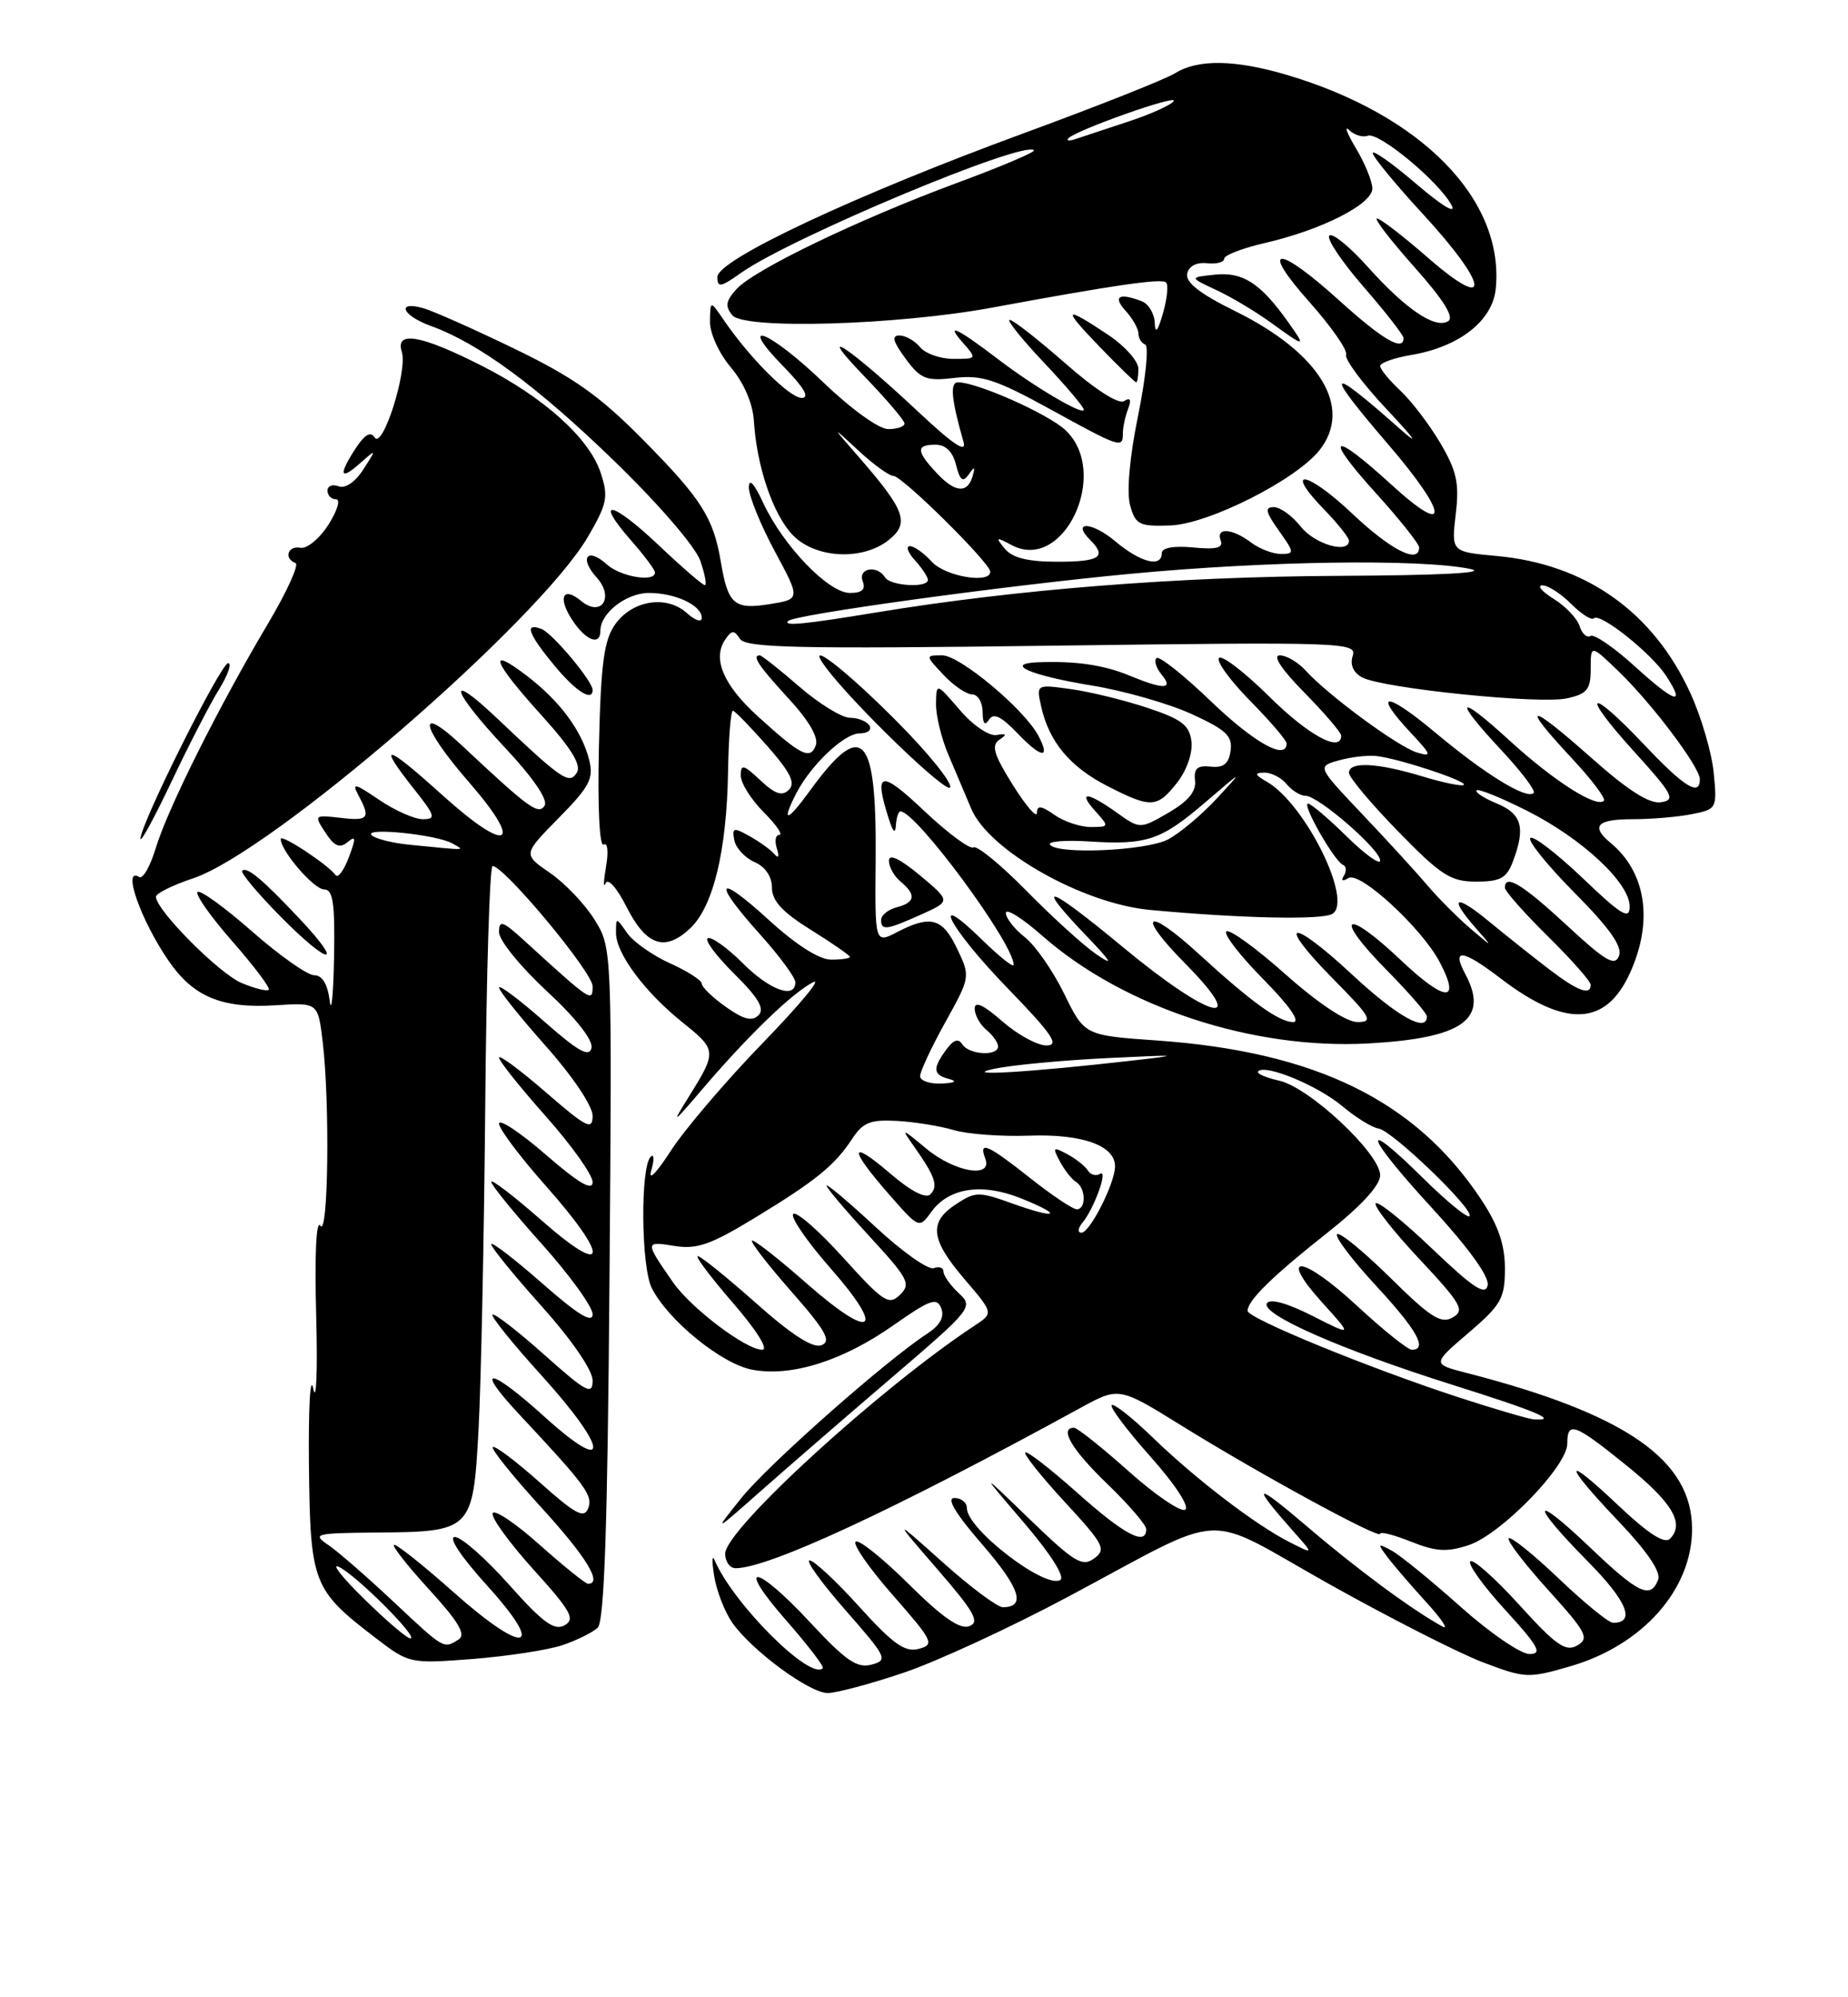 <?xml version="1.0" encoding="UTF-8" standalone="no"?>
<!DOCTYPE svg PUBLIC "-//W3C//DTD SVG 1.1//EN" "http://www.w3.org/Graphics/SVG/1.1/DTD/svg11.dtd" >
<svg xmlns="http://www.w3.org/2000/svg" xmlns:xlink="http://www.w3.org/1999/xlink" version="1.1" viewBox="0 0 237 256">
 <g >
 <path fill="currentColor"
d=" M 115.82 214.42 C 120.05 213.01 129.57 208.61 137.00 204.65 C 157.86 193.53 153.89 193.74 170.31 202.95 C 178.11 207.32 187.04 211.87 190.15 213.05 C 195.59 215.12 196.00 215.14 201.39 213.57 C 210.66 210.88 217.00 203.74 217.00 195.98 C 217.00 187.11 208.50 181.23 188.08 175.97 C 183.66 174.83 183.66 174.83 188.33 170.84 C 192.53 167.24 193.00 166.42 193.00 162.59 C 193.00 159.53 192.15 157.06 189.96 153.75 C 181.56 141.07 168.76 134.80 148.37 133.36 C 139.09 132.71 139.09 132.71 136.48 127.38 C 135.05 124.45 132.78 121.18 131.44 120.13 C 130.10 119.08 129.00 117.68 129.00 117.02 C 129.00 116.37 131.11 117.68 133.68 119.95 C 144.07 129.09 160.64 134.56 175.50 133.74 C 187.62 133.07 191.02 130.64 187.92 124.85 C 186.12 121.49 187.56 121.67 192.48 125.43 C 200.76 131.75 205.95 131.53 209.04 124.71 C 212.05 118.10 211.12 111.83 206.57 108.05 C 203.96 105.89 204.78 105.00 209.38 105.00 C 211.78 105.00 215.21 104.71 216.99 104.35 C 220.17 103.72 220.22 103.62 219.78 99.06 C 219.53 96.50 218.19 91.91 216.80 88.87 C 212.02 78.42 203.36 72.30 191.93 71.26 C 186.13 70.73 186.13 70.73 186.69 65.93 C 187.17 61.95 186.83 60.39 184.73 56.81 C 183.33 54.44 181.02 51.41 179.60 50.08 C 178.17 48.74 177.00 47.32 177.00 46.91 C 177.00 46.51 178.79 45.87 180.98 45.50 C 187.17 44.46 191.44 41.10 191.83 36.97 C 192.93 25.57 182.33 14.74 165.07 9.61 C 158.41 7.64 153.64 7.56 150.71 9.38 C 149.50 10.14 140.85 13.57 131.50 17.00 C 109.75 24.97 92.00 33.29 92.00 35.50 C 92.00 36.90 92.42 36.83 95.00 35.00 C 101.28 30.53 131.30 17.96 132.60 19.26 C 132.81 19.48 128.38 21.36 122.74 23.44 C 110.03 28.15 96.71 34.56 94.44 37.07 C 93.08 38.57 92.97 39.26 93.92 40.41 C 95.46 42.26 115.10 41.68 127.28 39.42 C 143.06 36.51 148.99 35.65 149.55 36.21 C 149.86 36.53 149.68 38.29 149.15 40.14 C 148.48 42.48 148.15 42.85 148.09 41.36 C 148.04 40.18 147.29 38.94 146.42 38.61 C 143.51 37.49 142.67 37.98 144.35 39.83 C 145.26 40.83 146.00 42.15 146.00 42.75 C 146.00 43.34 146.39 43.98 146.87 44.17 C 147.35 44.35 146.94 48.44 145.96 53.25 C 144.87 58.58 144.47 63.07 144.93 64.75 C 145.62 67.25 146.08 67.49 150.09 67.35 C 154.97 67.18 166.22 61.51 169.23 57.69 C 173.54 52.23 169.28 45.23 158.37 39.86 C 153.90 37.66 152.02 36.19 152.25 35.09 C 152.45 34.12 153.44 33.59 154.79 33.74 C 156.01 33.87 157.00 33.61 157.00 33.16 C 157.00 32.71 159.36 31.80 162.25 31.14 C 169.52 29.46 176.00 26.17 176.00 24.16 C 175.99 23.25 175.05 20.93 173.89 19.00 C 172.74 17.07 172.35 16.03 173.02 16.67 C 173.69 17.32 174.77 17.64 175.41 17.40 C 176.80 16.86 184.54 23.27 186.15 26.29 C 186.82 27.53 184.96 26.41 181.64 23.58 C 178.54 20.93 176.02 19.15 176.05 19.63 C 176.07 20.11 178.99 23.65 182.54 27.50 C 190.95 36.63 191.35 40.18 183.17 33.07 C 179.97 30.28 177.01 28.00 176.59 28.00 C 176.18 28.00 178.33 30.80 181.38 34.22 C 185.15 38.45 186.53 40.67 185.72 41.17 C 184.05 42.20 180.25 39.62 175.35 34.14 C 173.06 31.59 170.87 29.81 170.48 30.20 C 170.09 30.58 172.07 33.54 174.89 36.78 C 177.70 40.01 180.00 42.96 180.00 43.33 C 180.00 45.11 177.28 43.52 171.74 38.50 C 163.78 31.30 161.44 31.43 167.93 38.71 C 170.73 41.86 172.85 44.89 172.63 45.46 C 172.41 46.03 174.77 49.20 177.87 52.49 C 181.54 56.40 182.11 57.25 179.50 54.94 C 170.14 46.64 169.68 47.25 178.00 56.92 C 185.77 65.95 186.02 69.05 178.42 62.10 C 170.76 55.10 169.65 55.69 176.42 63.17 C 179.49 66.56 182.00 69.71 182.00 70.17 C 182.00 72.35 178.37 70.51 173.43 65.84 C 167.58 60.31 164.53 59.86 169.82 65.31 C 171.57 67.12 173.00 68.91 173.00 69.30 C 173.00 71.04 168.59 69.75 166.82 67.50 C 165.74 66.12 164.18 65.00 163.36 65.00 C 162.17 65.00 162.31 65.62 164.00 68.00 C 166.02 70.84 166.04 71.00 164.26 71.00 C 163.23 71.00 161.51 70.34 160.44 69.53 C 158.03 67.71 155.90 67.57 156.55 69.28 C 156.92 70.22 155.99 70.46 153.02 70.17 C 150.52 69.93 149.00 70.21 149.00 70.89 C 149.00 72.80 146.28 72.11 143.03 69.38 C 140.06 66.87 137.34 66.74 139.82 69.22 C 141.98 71.38 141.05 72.00 135.62 72.00 C 131.82 72.00 129.84 71.51 128.87 70.34 C 127.63 68.83 127.71 68.78 129.75 69.87 C 136.43 73.43 142.44 60.58 136.64 55.13 C 134.42 53.05 125.32 49.00 122.86 49.00 C 121.80 49.00 122.00 51.17 123.57 56.65 C 123.99 58.14 122.26 56.99 117.84 52.85 C 108.94 44.51 104.22 41.36 110.75 48.13 C 113.64 51.12 116.00 53.89 116.00 54.28 C 116.00 54.68 115.06 55.00 113.91 55.00 C 112.72 55.00 109.14 52.42 105.58 49.00 C 98.67 42.37 94.29 40.64 100.50 47.00 C 103.12 49.68 103.88 51.00 102.82 51.00 C 101.26 51.00 96.13 45.88 92.80 40.99 C 91.10 38.50 91.10 38.50 91.05 41.17 C 91.02 42.69 92.18 45.25 93.73 47.09 C 95.41 49.08 96.54 51.72 96.68 53.92 C 97.04 59.71 99.08 65.80 101.58 68.49 C 104.45 71.59 110.63 71.93 114.02 69.18 C 116.67 67.04 116.08 65.40 110.21 58.66 C 106.58 54.50 106.58 54.50 110.09 57.75 C 112.02 59.54 114.04 61.00 114.58 61.00 C 115.70 61.00 127.00 72.17 127.00 73.28 C 127.00 74.87 121.20 73.88 119.50 72.00 C 118.50 70.90 117.24 70.00 116.69 70.00 C 116.14 70.00 116.43 70.82 117.35 71.83 C 118.26 72.83 119.00 73.96 119.00 74.33 C 119.00 75.39 114.18 75.11 113.50 74.00 C 112.50 72.38 109.99 72.82 110.64 74.50 C 111.04 75.56 110.56 76.00 108.99 76.00 C 106.26 76.00 100.45 69.97 97.90 64.50 C 96.71 61.93 96.04 61.22 96.04 62.50 C 96.05 63.60 97.54 67.27 99.36 70.65 C 102.67 76.80 102.67 76.80 98.67 77.44 C 94.15 78.16 93.36 77.47 92.44 72.00 C 91.50 66.37 89.94 63.92 82.51 56.41 C 76.92 50.74 73.58 48.38 66.00 44.71 C 60.77 42.18 55.49 39.83 54.25 39.49 C 50.75 38.52 51.60 40.46 55.26 41.78 C 61.41 44.00 68.89 49.51 78.79 59.10 C 84.42 64.55 89.17 70.05 89.80 71.85 C 90.40 73.58 90.67 75.00 90.39 75.00 C 90.11 75.00 87.43 72.68 84.43 69.84 C 78.42 64.16 76.12 63.78 80.94 69.28 C 82.62 71.19 84.00 73.04 84.00 73.38 C 84.00 74.67 79.58 73.93 77.82 72.34 C 75.32 70.08 74.23 71.49 76.52 74.02 C 78.83 76.58 77.11 79.17 74.52 77.02 C 72.18 75.08 71.49 76.58 73.39 79.47 C 75.13 82.12 77.00 82.83 77.00 80.83 C 77.00 78.58 80.33 76.00 83.22 76.00 C 86.62 76.00 90.00 77.59 90.00 79.19 C 90.00 79.81 89.14 79.53 88.09 78.58 C 85.50 76.24 81.12 76.92 78.91 80.00 C 77.46 82.03 77.06 84.96 76.81 95.66 C 76.63 103.35 76.88 108.58 77.41 108.25 C 77.92 107.93 78.06 109.16 77.72 111.09 C 77.40 112.97 77.37 113.93 77.66 113.22 C 77.96 112.49 79.10 113.77 80.34 116.22 C 82.87 121.22 85.27 122.04 88.51 118.99 C 91.47 116.21 93.20 109.07 93.37 98.93 C 93.44 94.58 93.72 91.06 94.00 91.10 C 94.28 91.15 96.26 93.19 98.41 95.63 C 101.36 98.98 102.04 100.36 101.18 101.22 C 100.31 102.09 99.41 101.79 97.51 100.01 C 95.35 97.98 95.00 97.90 95.00 99.40 C 95.00 100.37 96.32 102.47 97.92 104.08 C 99.53 105.68 100.44 107.00 99.95 107.00 C 99.46 107.00 99.32 107.79 99.63 108.75 C 99.95 109.77 99.84 110.08 99.34 109.50 C 98.88 108.95 97.45 107.91 96.16 107.19 C 94.08 106.02 93.87 106.07 94.17 107.69 C 94.36 108.68 95.52 109.94 96.76 110.49 C 98.15 111.10 99.00 112.35 99.00 113.78 C 99.00 115.46 100.35 116.92 104.00 119.19 C 106.75 120.90 109.00 122.46 109.00 122.65 C 109.00 122.84 107.91 123.00 106.58 123.00 C 105.07 123.00 102.07 121.09 98.58 117.90 C 91.87 111.77 91.25 112.84 97.50 119.79 C 99.97 122.54 102.00 125.29 102.00 125.90 C 102.00 128.10 98.72 126.92 95.26 123.46 C 93.32 121.52 91.30 120.07 90.79 120.24 C 90.28 120.41 91.78 122.45 94.13 124.78 C 97.28 127.90 98.10 129.30 97.28 130.12 C 96.45 130.95 95.35 130.67 93.08 129.05 C 91.38 127.85 90.00 126.51 90.00 126.08 C 90.00 125.65 88.17 124.48 85.93 123.47 C 83.69 122.46 81.21 120.71 80.43 119.59 C 79.00 117.55 79.00 117.55 79.00 119.58 C 79.00 122.22 82.70 127.18 87.60 131.10 C 91.92 134.56 91.94 134.80 88.38 140.50 C 86.06 144.23 86.18 144.16 90.16 139.50 C 96.00 132.67 101.58 127.29 104.26 125.90 C 105.49 125.26 102.62 128.73 97.88 133.62 C 93.14 138.50 87.81 144.75 86.03 147.50 C 84.14 150.42 83.10 151.46 83.53 150.00 C 83.92 148.62 83.89 147.84 83.46 148.25 C 82.11 149.52 82.21 162.32 83.58 165.08 C 85.65 169.21 92.55 174.83 96.48 175.56 C 101.49 176.50 108.05 174.44 114.57 169.87 C 119.28 166.56 120.16 166.25 120.71 167.68 C 121.14 168.81 120.55 169.87 118.93 170.93 C 113.65 174.35 98.48 187.75 95.09 191.99 C 91.50 196.47 91.50 196.47 97.50 191.17 C 100.80 188.25 108.32 181.74 114.20 176.71 C 124.70 167.73 124.87 167.52 122.95 165.74 C 121.88 164.74 121.00 163.50 121.00 162.99 C 121.00 162.48 120.44 162.28 119.75 162.54 C 119.06 162.81 115.68 160.42 112.25 157.23 C 108.81 154.04 106.00 151.67 106.00 151.97 C 106.00 152.26 108.48 155.18 111.50 158.46 C 116.50 163.88 116.86 164.56 115.42 165.96 C 113.99 167.35 113.30 166.90 108.14 161.20 C 105.01 157.73 102.12 155.21 101.73 155.60 C 101.34 155.99 103.50 159.13 106.53 162.58 C 113.68 170.72 111.90 171.91 103.55 164.59 C 100.06 161.51 96.87 159.00 96.47 159.00 C 96.08 159.00 98.28 161.88 101.37 165.40 C 105.91 170.56 106.67 171.91 105.35 172.42 C 104.25 172.84 101.55 171.11 96.95 167.02 C 93.22 163.71 89.86 161.00 89.49 161.00 C 89.11 161.00 91.14 163.70 94.00 167.00 C 97.04 170.51 98.60 173.00 97.75 173.00 C 95.66 173.00 88.60 167.66 86.30 164.34 C 82.69 159.14 82.69 159.08 86.46 159.69 C 89.35 160.16 91.12 159.55 96.73 156.14 C 104.62 151.35 107.04 149.39 109.30 145.95 C 110.67 143.86 111.63 143.48 115.05 143.67 C 117.32 143.80 120.59 144.33 122.33 144.85 C 124.07 145.37 128.43 145.69 132.00 145.56 C 138.79 145.32 143.00 146.82 143.00 149.49 C 143.00 151.63 139.78 158.00 138.69 158.00 C 138.18 158.00 138.23 157.42 138.82 156.72 C 140.34 154.89 142.17 149.77 141.07 150.46 C 140.56 150.77 139.86 150.58 139.51 150.02 C 139.17 149.47 137.98 148.52 136.87 147.93 C 135.04 146.95 134.95 147.04 135.93 148.87 C 136.52 149.98 137.46 151.17 138.01 151.50 C 139.25 152.27 139.32 155.00 138.09 155.00 C 137.59 155.00 134.90 153.20 132.12 151.00 C 126.66 146.68 125.47 146.16 126.36 148.50 C 127.35 151.07 122.47 150.26 118.83 147.25 C 115.55 144.54 115.53 144.54 117.26 147.00 C 119.93 150.78 120.36 152.04 119.32 153.08 C 118.73 153.67 116.81 152.68 114.19 150.43 C 108.92 145.92 108.80 147.12 113.94 153.00 C 117.87 157.49 117.87 157.50 119.44 155.33 C 121.66 152.24 125.93 151.59 130.90 153.58 C 136.48 155.81 135.65 156.34 129.84 154.26 C 125.54 152.71 125.08 152.72 122.63 154.33 C 119.07 156.65 119.32 158.84 123.71 163.97 C 127.42 168.31 127.42 168.31 125.00 169.90 C 112.87 177.89 93.00 196.04 93.00 199.14 C 93.00 200.16 93.60 201.00 94.34 201.00 C 98.58 201.00 114.68 193.52 138.50 180.49 C 143.50 177.75 143.50 177.75 151.50 182.71 C 161.57 188.95 177.00 197.35 177.00 196.59 C 177.00 196.27 178.78 196.73 180.96 197.60 C 184.16 198.88 185.58 198.96 188.36 198.04 C 192.49 196.68 201.00 187.93 201.00 185.04 C 201.00 182.11 201.90 182.43 208.54 187.79 C 214.47 192.56 216.10 195.30 214.17 197.23 C 213.47 197.93 211.36 196.56 207.57 192.98 C 200.36 186.15 200.38 187.45 207.62 195.04 C 211.25 198.85 213.03 201.47 212.65 202.47 C 211.68 205.00 210.14 204.27 203.93 198.35 C 196.39 191.16 196.15 192.57 203.62 200.12 C 208.66 205.21 209.81 208.00 206.87 208.00 C 206.31 208.00 203.18 205.45 199.92 202.34 C 196.66 199.23 193.76 196.90 193.49 197.17 C 193.22 197.44 195.49 200.41 198.53 203.77 C 203.47 209.23 203.86 209.98 202.28 210.90 C 200.79 211.76 199.56 210.90 194.85 205.71 C 191.75 202.30 188.92 199.78 188.56 200.12 C 188.21 200.47 190.23 203.28 193.06 206.37 C 197.33 211.04 197.85 212.00 196.15 212.00 C 195.02 212.00 191.04 209.27 187.30 205.93 C 183.56 202.59 179.60 199.37 178.50 198.76 C 176.65 197.75 176.61 197.82 177.95 199.59 C 178.74 200.64 180.99 203.25 182.95 205.40 C 184.90 207.54 185.82 208.93 185.00 208.48 C 181.12 206.36 174.06 201.15 167.60 195.63 C 160.83 189.85 160.35 190.06 165.95 196.37 C 168.50 199.24 168.50 199.24 165.38 197.66 C 161.02 195.45 153.35 189.59 147.77 184.19 C 145.17 181.68 142.83 179.84 142.57 180.10 C 142.31 180.36 144.55 183.34 147.56 186.72 C 150.69 190.23 152.59 193.13 152.00 193.50 C 151.44 193.85 148.17 191.63 144.74 188.57 C 141.31 185.51 138.16 183.01 137.75 183.00 C 135.79 182.99 137.45 185.81 142.00 190.19 C 144.75 192.84 147.00 195.45 147.00 196.00 C 147.00 198.20 144.20 196.72 138.20 191.37 C 134.74 188.29 131.72 185.94 131.49 186.17 C 131.27 186.40 133.55 189.26 136.57 192.53 C 141.58 197.96 141.91 198.59 140.32 199.75 C 138.80 200.87 137.76 200.23 132.09 194.76 C 125.61 188.50 125.61 188.50 131.33 195.18 C 134.75 199.18 136.61 202.12 135.98 202.51 C 134.05 203.70 124.00 195.98 124.00 193.31 C 124.00 192.59 123.28 192.00 122.40 192.00 C 121.33 192.00 122.53 193.99 125.98 197.97 C 130.82 203.56 131.62 206.00 128.61 206.00 C 127.91 206.00 124.45 203.42 120.92 200.26 C 114.50 194.53 114.50 194.53 120.24 201.16 C 124.97 206.62 125.69 207.91 124.31 208.43 C 123.12 208.89 120.85 207.31 116.51 203.01 C 113.14 199.67 110.09 197.24 109.73 197.61 C 109.36 197.97 111.53 201.08 114.55 204.51 C 119.68 210.36 119.89 210.79 117.82 211.34 C 116.05 211.80 114.54 210.73 110.22 205.96 C 107.26 202.68 104.38 200.00 103.83 200.00 C 103.28 200.00 105.35 202.87 108.43 206.38 C 113.74 212.43 113.91 212.79 111.77 213.36 C 109.92 213.86 108.46 212.85 103.94 207.99 C 96.83 200.34 94.18 200.12 100.86 207.73 C 103.62 210.88 105.72 213.62 105.52 213.82 C 103.91 215.42 94.05 205.58 91.66 200.00 C 91.31 199.18 91.28 200.07 91.59 202.00 C 91.90 203.93 92.95 206.62 93.92 208.00 C 96.46 211.59 103.81 217.00 106.15 217.00 C 107.25 217.00 111.60 215.84 115.82 214.42 Z  M 72.08 210.88 C 73.96 210.25 76.02 209.23 76.66 208.62 C 77.50 207.81 77.92 195.48 78.16 164.50 C 78.50 121.50 78.50 121.50 76.25 117.88 C 75.01 115.88 72.43 113.18 70.53 111.88 C 67.06 109.50 67.06 109.50 71.66 104.84 C 75.62 100.82 76.16 99.78 75.56 97.40 C 74.62 93.65 71.79 89.84 67.54 86.60 C 62.42 82.69 63.19 84.77 69.42 91.65 C 73.25 95.88 74.59 98.05 73.98 99.03 C 73.01 100.60 72.10 99.98 63.75 92.07 C 57.09 85.76 57.82 88.42 64.79 95.86 C 68.36 99.67 70.30 102.51 69.85 103.25 C 69.07 104.51 67.86 103.63 59.25 95.56 C 53.34 90.03 53.92 93.10 60.13 100.24 C 67.31 108.49 65.17 109.53 56.72 101.90 C 49.40 95.30 48.29 95.06 53.08 101.11 C 55.83 104.57 55.95 105.00 54.22 105.00 C 53.15 105.00 50.63 103.88 48.61 102.51 C 45.46 100.37 45.09 100.29 45.97 101.94 C 47.55 104.90 47.27 105.25 43.62 104.82 C 40.29 104.44 40.26 104.47 41.74 106.73 C 42.89 108.48 43.57 108.77 44.57 107.94 C 45.64 107.05 45.67 107.40 44.73 109.90 C 44.10 111.57 43.34 112.60 43.04 112.17 C 42.12 110.86 36.00 106.83 36.00 107.53 C 36.00 109.06 40.25 114.00 41.57 114.00 C 42.71 114.00 42.97 115.75 42.84 122.75 C 42.75 127.56 42.50 130.04 42.28 128.25 C 42.01 126.13 41.33 125.00 40.30 125.00 C 39.43 125.00 35.84 122.47 32.32 119.38 C 28.79 116.28 25.65 114.01 25.33 114.33 C 25.02 114.65 27.03 117.51 29.82 120.68 C 32.60 123.86 34.70 126.64 34.47 126.86 C 34.25 127.09 32.68 126.70 31.00 126.00 C 28.12 124.81 20.00 116.64 20.00 114.94 C 20.00 114.51 22.14 113.45 24.76 112.58 C 34.87 109.22 69.12 79.60 75.42 68.77 C 77.88 64.54 78.05 63.67 77.03 60.59 C 75.57 56.15 69.73 50.91 61.78 46.88 C 53.97 42.92 50.66 42.34 51.53 45.10 C 52.30 47.52 49.05 57.70 48.04 56.06 C 47.54 55.26 46.77 55.70 45.65 57.41 C 43.38 60.87 43.58 61.68 46.15 59.40 C 48.31 57.50 48.31 57.50 46.58 60.19 C 45.55 61.79 44.27 62.66 43.42 62.33 C 42.64 62.03 42.00 62.28 42.00 62.89 C 42.00 63.50 42.49 64.00 43.10 64.00 C 43.70 64.00 43.26 65.46 42.12 67.25 C 40.98 69.04 39.36 70.37 38.52 70.21 C 36.91 69.90 36.37 71.60 37.90 72.17 C 38.39 72.35 36.78 75.88 34.33 80.00 C 28.07 90.52 21.46 103.74 19.97 108.72 C 19.27 111.04 18.32 112.70 17.85 112.41 C 15.61 111.02 18.04 117.95 21.63 123.16 C 24.81 127.78 28.43 129.28 35.33 128.85 C 40.78 128.50 40.78 128.50 41.38 133.50 C 42.32 141.34 42.10 158.71 41.08 157.10 C 40.55 156.26 40.34 160.87 40.55 168.60 C 40.74 175.70 40.57 179.93 40.18 178.00 C 39.79 176.04 39.54 180.39 39.62 187.86 C 39.79 202.93 40.11 203.76 48.09 209.88 C 52.47 213.24 52.53 213.25 60.58 212.64 C 65.02 212.29 70.20 211.50 72.08 210.88 Z  M 38.44 117.78 C 33.68 112.72 31.65 111.02 31.06 111.61 C 30.82 111.85 33.04 114.50 36.00 117.50 C 42.22 123.80 44.32 124.03 38.44 117.78 Z  M 28.09 88.36 C 29.23 86.51 29.76 85.00 29.26 85.00 C 28.32 85.00 17.96 105.74 18.02 107.50 C 18.04 108.05 19.84 104.73 22.03 100.11 C 24.22 95.50 26.94 90.21 28.09 88.36 Z  M 76.00 88.43 C 76.00 87.30 70.85 81.16 69.45 80.62 C 67.21 79.76 67.71 81.20 71.07 85.27 C 73.82 88.60 76.00 90.00 76.00 88.43 Z  M 144.00 55.58 C 144.00 54.80 144.30 53.38 144.67 52.42 C 145.13 51.22 144.97 50.90 144.15 51.41 C 143.44 51.85 140.44 49.92 136.62 46.57 C 133.13 43.51 129.93 41.00 129.49 41.00 C 129.06 41.00 131.03 43.45 133.85 46.44 C 136.68 49.43 139.00 52.17 139.00 52.52 C 139.00 53.33 132.63 49.58 128.00 46.04 C 122.81 42.08 121.19 41.30 123.40 43.83 C 125.31 46.00 125.31 46.00 122.28 46.00 C 120.61 46.00 118.68 45.33 118.00 44.50 C 117.32 43.67 116.12 43.00 115.35 43.00 C 114.31 43.00 114.52 43.78 116.13 45.96 C 118.07 48.59 118.77 48.87 122.41 48.44 C 125.86 48.03 127.74 48.64 134.50 52.35 C 143.67 57.39 144.00 57.50 144.00 55.58 Z  M 145.99 47.25 C 145.98 46.29 144.29 44.38 142.24 43.00 C 136.41 39.10 136.15 39.39 140.96 44.38 C 143.41 46.92 145.55 49.00 145.71 49.00 C 145.87 49.00 145.99 48.21 145.99 47.25 Z  M 165.18 41.25 C 161.64 36.29 159.40 34.84 155.84 35.20 C 152.50 35.55 152.50 35.55 156.00 37.18 C 157.93 38.08 161.07 39.96 163.00 41.36 C 167.44 44.58 167.55 44.58 165.18 41.25 Z  M 187.00 179.08 C 175.45 175.30 160.00 168.97 160.00 168.01 C 160.00 166.69 163.18 163.57 170.25 157.99 C 174.57 154.57 177.00 151.93 177.00 150.64 C 177.00 147.86 167.92 139.36 164.04 138.51 C 162.29 138.12 161.08 137.58 161.36 137.31 C 162.30 136.36 169.04 139.16 172.17 141.80 C 173.89 143.24 175.97 144.53 176.80 144.65 C 178.56 144.91 189.19 155.15 188.45 155.88 C 188.18 156.16 185.50 153.96 182.50 151.00 C 174.28 142.88 175.03 145.47 183.61 154.79 C 188.34 159.94 191.02 163.64 190.79 164.74 C 190.51 166.11 188.94 165.08 183.71 160.09 C 180.02 156.56 176.74 153.93 176.43 154.23 C 176.13 154.54 178.62 157.73 181.98 161.32 C 187.44 167.15 187.90 167.96 186.29 168.87 C 184.81 169.72 183.44 168.85 178.28 163.75 C 174.85 160.38 171.79 157.87 171.47 158.19 C 171.16 158.51 173.39 161.47 176.45 164.77 C 181.73 170.47 183.14 173.00 181.06 173.00 C 180.54 173.00 177.40 170.48 174.08 167.41 C 167.00 160.86 163.77 160.52 169.57 166.95 C 173.49 171.28 173.49 171.28 168.30 168.65 C 165.08 167.02 162.87 166.41 162.48 167.04 C 161.62 168.43 172.06 173.02 186.25 177.49 C 197.08 180.90 199.96 182.11 196.75 181.93 C 196.06 181.89 191.68 180.60 187.00 179.08 Z  M 118.00 137.93 C 118.00 137.34 119.45 134.23 121.23 131.03 C 124.45 125.22 124.46 125.18 122.75 121.60 C 120.87 117.66 119.36 117.24 115.05 119.47 C 112.20 120.95 112.20 120.95 112.30 110.22 C 112.44 93.95 110.62 92.05 103.83 101.40 C 100.92 105.41 100.14 105.54 102.12 101.68 C 104.00 98.04 108.26 94.00 110.25 94.00 C 111.28 94.00 111.84 93.55 111.50 93.00 C 111.16 92.45 110.04 92.00 109.00 92.00 C 107.97 92.00 105.04 90.20 102.50 88.00 C 99.96 85.80 97.68 84.00 97.44 84.00 C 96.38 84.00 97.27 85.33 101.11 89.51 C 103.74 92.35 105.01 94.54 104.62 95.54 C 103.90 97.44 102.72 96.84 97.15 91.78 C 92.78 87.80 91.35 84.44 92.99 82.00 C 93.84 80.74 94.14 80.72 94.89 81.88 C 95.64 83.04 102.26 83.19 134.92 82.76 C 172.39 82.27 174.03 82.33 173.48 84.06 C 173.11 85.22 173.56 86.22 174.70 86.83 C 177.37 88.23 197.42 90.29 200.95 89.51 C 203.55 88.94 204.00 88.39 204.00 85.72 C 204.00 82.61 204.00 82.61 207.58 86.05 C 211.86 90.18 218.00 98.32 218.00 99.88 C 218.00 102.12 216.01 100.89 210.91 95.50 C 203.73 87.90 202.52 88.55 209.50 96.25 C 214.57 101.84 214.94 102.53 213.01 102.83 C 211.51 103.06 208.74 101.28 203.93 97.00 C 195.97 89.94 194.89 90.03 201.60 97.21 C 204.13 99.92 205.97 102.36 205.69 102.64 C 204.74 103.59 199.26 100.09 193.62 94.94 C 186.83 88.73 186.26 89.43 192.60 96.21 C 195.13 98.92 196.97 101.36 196.69 101.64 C 195.81 102.52 190.51 99.28 184.15 93.96 C 177.70 88.57 175.92 88.56 180.95 93.95 C 183.60 96.78 183.68 97.04 181.70 96.44 C 179.27 95.70 170.33 89.12 167.49 85.99 C 166.50 84.90 164.99 84.00 164.13 84.00 C 163.16 84.00 164.35 85.80 167.29 88.78 C 169.88 91.42 172.00 93.89 172.00 94.28 C 172.00 96.53 167.82 94.27 162.81 89.31 C 159.64 86.18 156.73 83.94 156.34 84.33 C 155.94 84.72 157.73 87.19 160.31 89.81 C 162.89 92.43 165.00 94.89 165.00 95.28 C 165.00 97.53 160.87 95.23 155.29 89.88 C 151.78 86.51 148.64 84.02 148.31 84.35 C 147.98 84.68 148.28 85.64 148.98 86.48 C 150.56 88.37 149.24 88.41 144.87 86.60 C 141.55 85.22 137.87 84.69 133.05 84.89 C 128.70 85.08 132.27 86.60 139.99 87.86 C 144.12 88.53 149.89 90.18 152.82 91.52 C 157.25 93.54 158.09 94.34 157.82 96.23 C 157.58 97.91 156.91 98.44 155.26 98.26 C 153.55 98.08 153.08 98.50 153.26 100.04 C 153.43 101.43 152.38 102.70 149.85 104.17 C 146.20 106.28 146.20 106.28 143.20 104.14 C 139.42 101.45 138.13 101.38 140.50 104.00 C 142.26 105.95 142.25 106.00 139.88 106.00 C 138.54 106.00 136.44 105.30 135.22 104.44 C 133.52 103.25 133.00 103.19 132.98 104.19 C 132.97 104.91 131.58 103.30 129.89 100.61 C 127.46 96.73 127.10 95.54 128.16 94.82 C 129.19 94.13 129.10 93.98 127.80 94.21 C 126.84 94.37 124.77 92.97 123.09 91.00 C 120.08 87.50 120.08 87.50 120.04 90.22 C 120.02 91.71 120.73 94.63 121.62 96.72 C 122.51 98.80 123.83 101.92 124.56 103.66 C 126.80 109.01 138.85 115.83 147.50 116.63 C 159.24 117.72 169.66 117.94 170.90 117.12 C 173.52 115.39 167.37 103.04 162.49 100.21 C 160.89 99.29 160.82 99.05 162.13 99.03 C 163.02 99.01 164.32 99.67 165.00 100.50 C 165.68 101.33 166.78 102.00 167.44 102.00 C 169.07 102.00 177.00 108.88 177.00 110.29 C 177.00 110.91 175.07 109.52 172.71 107.21 C 170.35 104.89 168.12 103.00 167.75 103.00 C 166.91 103.00 171.12 110.37 172.22 110.84 C 172.66 111.02 172.72 111.65 172.35 112.24 C 171.94 112.90 172.17 113.01 172.94 112.54 C 174.40 111.64 182.36 118.97 184.64 123.32 C 187.40 128.57 185.37 128.47 179.66 123.07 C 172.44 116.24 170.88 117.29 177.81 124.31 C 180.66 127.20 183.00 129.89 183.00 130.28 C 183.00 132.43 179.20 130.30 173.40 124.91 C 165.39 117.46 163.53 117.94 171.02 125.52 C 175.82 130.38 176.17 131.00 174.10 131.00 C 172.66 131.00 169.11 128.65 164.85 124.87 C 161.05 121.49 157.64 119.03 157.27 119.39 C 156.91 119.75 159.05 122.51 162.02 125.52 C 165.36 128.90 166.83 131.00 165.85 131.00 C 164.03 131.00 160.50 128.45 153.79 122.31 C 146.99 116.08 145.59 117.01 152.00 123.50 C 160.40 132.01 155.22 130.67 144.10 121.47 C 134.30 113.36 132.45 112.75 139.25 119.87 C 142.64 123.41 142.89 123.90 140.50 122.24 C 138.85 121.09 134.84 117.44 131.58 114.12 C 128.32 110.81 125.28 108.32 124.83 108.61 C 124.38 108.89 121.53 106.77 118.50 103.91 C 112.90 98.61 112.02 98.82 114.00 105.00 C 114.53 106.67 114.83 106.92 114.90 105.75 C 114.96 104.79 115.22 104.00 115.48 104.00 C 117.50 104.00 130.00 120.93 130.00 123.67 C 130.00 124.07 128.20 122.65 126.00 120.50 C 118.98 113.64 121.72 118.92 129.17 126.61 C 134.96 132.58 135.93 134.00 134.20 134.00 C 133.03 134.00 130.48 132.60 128.53 130.90 C 126.14 128.80 125.00 128.27 125.00 129.27 C 125.00 130.09 125.67 131.32 126.50 132.00 C 127.33 132.68 128.00 133.64 128.00 134.12 C 128.00 135.42 124.24 135.19 123.41 133.85 C 122.91 133.05 122.28 133.26 121.35 134.54 C 119.56 136.98 119.65 137.76 121.75 138.31 C 122.83 138.59 122.44 138.81 120.75 138.88 C 119.24 138.95 118.00 138.52 118.00 137.93 Z  M 118.22 117.18 C 121.93 115.50 121.93 115.50 117.97 112.19 C 115.39 110.05 114.00 109.39 114.00 110.32 C 114.00 111.11 114.67 112.32 115.50 113.00 C 117.53 114.69 117.39 115.67 115.00 116.29 C 113.90 116.58 113.00 117.30 113.00 117.91 C 113.00 119.31 113.70 119.21 118.22 117.18 Z  M 150.97 100.30 C 152.19 98.75 152.97 96.52 152.80 95.05 C 152.55 92.94 151.57 92.19 147.11 90.71 C 144.14 89.73 139.73 88.65 137.30 88.32 C 132.89 87.71 132.89 87.71 133.54 90.61 C 134.56 95.11 137.23 98.30 142.02 100.75 C 147.63 103.62 148.40 103.58 150.97 100.30 Z  M 115.37 92.82 C 108.42 85.78 102.89 81.53 105.94 85.59 C 109.56 90.40 121.53 101.92 121.86 100.91 C 122.07 100.29 119.15 96.65 115.37 92.82 Z  M 133.15 94.27 C 131.33 90.87 123.10 84.00 120.85 84.00 C 118.65 84.00 118.65 84.00 121.00 86.50 C 122.29 87.88 123.95 89.00 124.67 89.00 C 125.40 89.00 126.01 90.01 126.02 91.25 C 126.03 92.75 126.30 93.08 126.83 92.25 C 127.41 91.33 128.39 91.80 130.49 93.99 C 133.57 97.21 134.79 97.34 133.15 94.27 Z  M 127.50 136.99 C 129.70 136.52 136.22 135.90 142.00 135.62 C 151.43 135.16 151.74 135.20 145.00 135.96 C 131.95 137.45 122.93 137.98 127.50 136.99 Z  M 198.69 124.25 C 196.71 122.74 193.27 120.00 191.04 118.17 C 186.61 114.51 185.71 114.90 189.25 118.94 C 191.50 121.50 191.50 121.50 188.56 119.00 C 186.95 117.62 184.48 115.15 183.08 113.50 C 181.68 111.85 177.92 107.74 174.72 104.37 C 168.91 98.24 168.91 98.24 171.71 97.46 C 173.24 97.03 175.40 96.78 176.50 96.90 C 179.35 97.20 188.21 100.13 187.73 100.60 C 187.51 100.82 185.12 100.33 182.41 99.51 C 176.64 97.76 173.00 97.58 173.00 99.05 C 173.00 99.63 175.83 103.00 179.29 106.55 C 184.81 112.21 186.04 113.00 189.32 113.00 C 192.40 113.00 193.22 112.56 194.02 110.43 C 195.67 106.09 195.18 104.32 191.97 102.99 C 190.30 102.30 189.13 101.54 189.37 101.30 C 189.60 101.06 192.53 102.25 195.86 103.93 C 202.93 107.50 209.00 113.16 209.00 116.19 C 209.00 117.94 207.96 117.32 202.95 112.53 C 199.62 109.36 196.61 107.06 196.26 107.41 C 195.90 107.76 198.46 110.93 201.94 114.44 C 206.46 119.00 208.09 121.32 207.63 122.52 C 207.10 123.90 205.90 123.20 200.94 118.60 C 195.24 113.33 193.00 111.97 193.00 113.78 C 193.00 114.22 195.47 117.01 198.50 120.00 C 201.53 122.99 204.00 125.78 204.00 126.22 C 204.00 127.65 202.34 127.03 198.69 124.25 Z  M 134.65 108.25 C 134.40 107.84 136.64 107.66 139.64 107.85 C 147.08 108.32 148.89 107.71 154.58 102.83 C 159.50 98.62 159.50 98.62 156.00 102.40 C 154.07 104.47 151.28 106.81 149.80 107.59 C 146.99 109.06 135.47 109.56 134.65 108.25 Z  M 209.65 85.40 C 206.99 82.98 204.43 81.23 203.98 81.51 C 203.52 81.80 202.89 81.23 202.58 80.25 C 202.27 79.27 200.77 77.70 199.26 76.76 C 197.74 75.82 197.08 75.04 197.80 75.03 C 198.51 75.01 200.17 76.08 201.48 77.39 C 202.80 78.71 204.12 79.55 204.41 79.25 C 205.19 78.48 211.76 83.71 213.66 86.60 C 216.24 90.54 214.86 90.13 209.65 85.40 Z  M 101.08 79.59 C 101.90 78.77 128.80 75.07 144.94 73.55 C 162.50 71.89 181.96 71.61 188.50 72.91 C 191.05 73.42 184.87 73.75 171.50 73.81 C 150.88 73.92 130.33 75.55 112.50 78.48 C 103.15 80.02 100.38 80.29 101.08 79.59 Z  M 120.19 60.70 C 117.48 57.82 117.44 57.00 119.98 57.00 C 121.28 57.00 122.19 57.89 122.61 59.60 C 123.11 61.57 123.49 61.87 124.21 60.85 C 124.98 59.75 125.08 59.77 124.76 60.94 C 124.13 63.27 122.53 63.19 120.19 60.70 Z  M 137.00 17.74 C 137.90 16.71 151.10 12.04 150.53 12.95 C 150.23 13.44 147.62 14.62 144.74 15.57 C 141.86 16.52 138.82 17.52 138.00 17.80 C 137.18 18.09 136.72 18.06 137.00 17.74 Z  M 50.39 205.23 C 47.03 202.08 43.29 198.82 42.07 198.00 C 40.01 196.61 40.44 196.50 48.17 196.43 C 60.53 196.34 60.66 196.20 61.37 183.27 C 61.69 177.35 62.08 158.66 62.23 141.75 C 62.38 124.84 62.80 111.01 63.17 111.00 C 64.66 111.00 76.00 124.61 76.00 126.41 C 76.00 128.52 75.86 128.43 67.25 120.57 C 64.45 118.02 64.00 117.87 64.00 119.49 C 64.00 120.52 66.75 123.91 70.11 127.02 C 73.83 130.46 76.07 133.31 75.86 134.31 C 75.58 135.57 74.16 134.77 69.75 130.89 C 66.59 128.11 64.00 126.17 64.00 126.58 C 64.00 126.99 66.70 130.37 70.00 134.08 C 73.44 137.95 76.00 141.76 76.00 143.01 C 76.00 144.92 75.25 144.55 70.00 140.00 C 66.70 137.14 64.00 135.15 64.00 135.56 C 64.00 135.98 66.70 139.37 70.00 143.08 C 73.30 146.79 76.00 150.59 76.00 151.51 C 76.00 152.70 74.23 151.67 70.00 148.00 C 66.70 145.14 64.00 143.35 64.00 144.02 C 64.00 144.69 66.70 148.28 70.00 152.00 C 78.24 161.29 77.95 163.88 69.50 156.46 C 65.92 153.32 63.00 151.08 63.00 151.48 C 63.00 151.88 65.92 155.47 69.50 159.46 C 73.08 163.46 76.00 167.50 76.00 168.45 C 76.00 169.67 74.11 168.51 69.50 164.46 C 65.92 161.32 63.00 159.08 63.00 159.48 C 63.00 159.88 65.92 163.47 69.50 167.46 C 73.36 171.78 76.00 175.63 76.00 176.94 C 76.00 178.88 75.20 178.45 69.79 173.63 C 66.37 170.58 63.39 168.28 63.16 168.50 C 62.94 168.73 65.73 172.19 69.37 176.21 C 78.08 185.81 78.38 189.32 69.83 181.59 C 62.76 175.19 60.70 174.99 66.58 181.27 C 75.18 190.47 76.06 191.67 75.43 193.33 C 74.91 194.68 73.79 194.08 69.22 190.00 C 66.15 187.27 63.44 185.23 63.20 185.47 C 62.95 185.71 65.74 189.18 69.38 193.17 C 75.20 199.54 77.32 203.00 75.41 203.00 C 75.09 203.00 72.28 200.73 69.17 197.97 C 66.07 195.20 63.37 193.40 63.18 193.97 C 62.99 194.54 65.36 197.79 68.44 201.20 C 73.23 206.49 73.81 207.53 72.40 208.32 C 71.09 209.05 69.61 207.97 65.29 203.12 C 62.29 199.75 59.16 197.00 58.34 197.00 C 57.44 197.00 59.12 199.53 62.49 203.25 C 70.14 211.69 67.33 212.23 58.16 204.07 C 54.40 200.73 50.98 198.00 50.56 198.00 C 50.14 198.00 52.12 200.54 54.96 203.65 C 58.82 207.87 59.80 209.51 58.81 210.14 C 56.88 211.36 57.00 211.43 50.39 205.23 Z  M 46.68 204.92 C 43.83 202.13 42.40 200.30 43.50 200.85 C 45.81 202.00 53.79 210.00 52.63 210.00 C 52.20 210.00 49.52 207.72 46.68 204.92 Z  M 52.50 108.27 C 50.30 108.05 48.12 107.50 47.66 107.05 C 46.61 106.01 55.98 106.96 58.00 108.10 C 59.68 109.04 60.11 109.02 52.50 108.27 Z "/>
</g>
</svg>